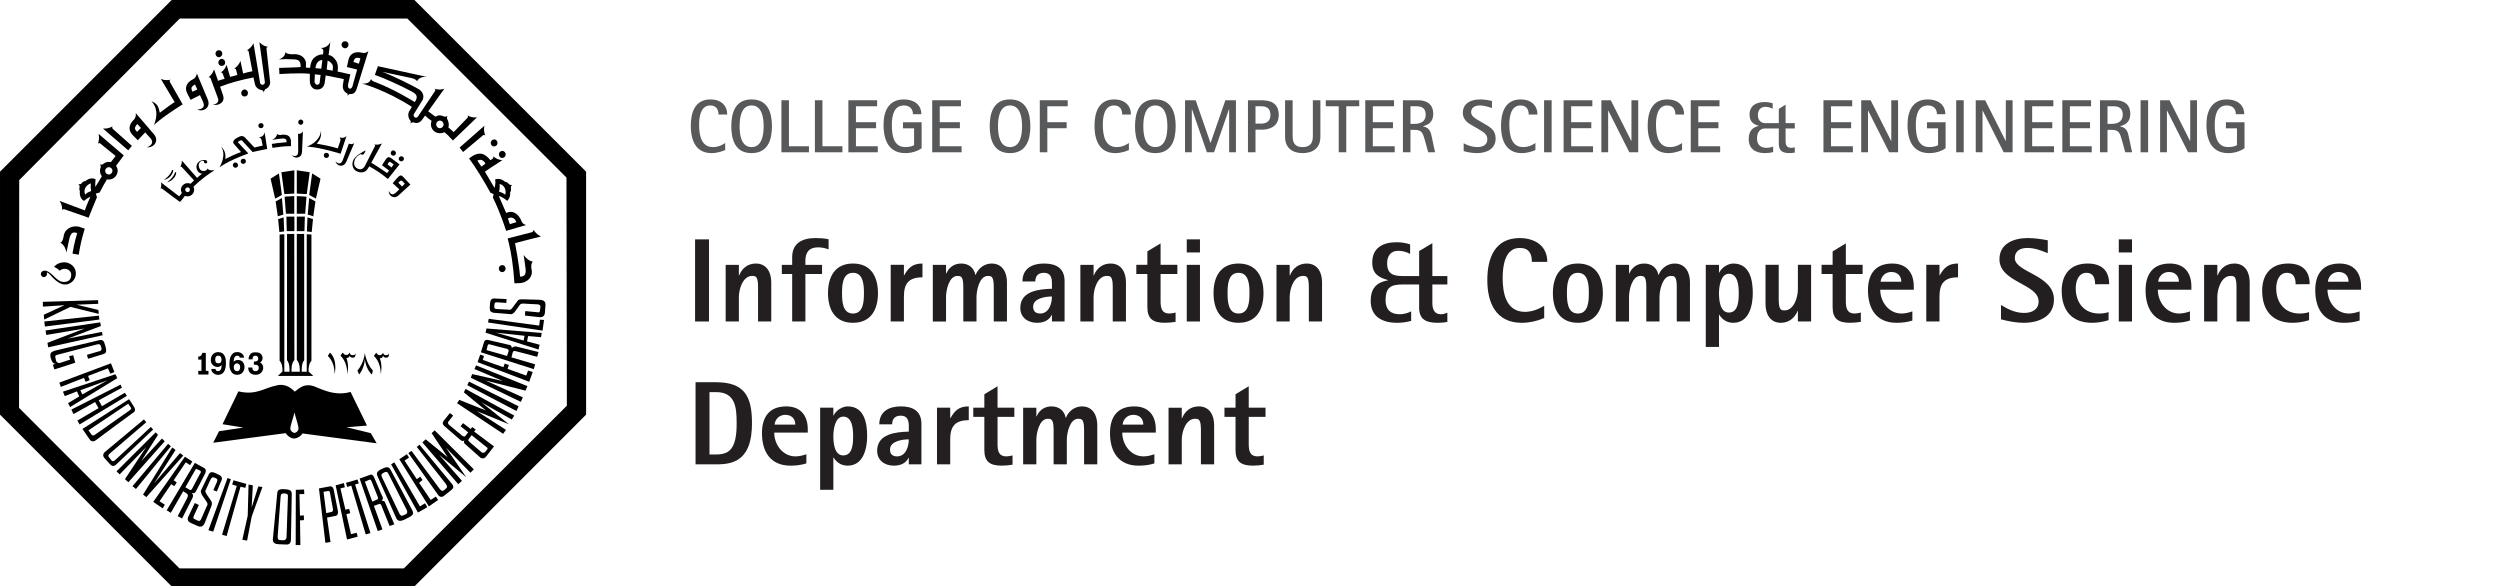 <?xml version="1.0" encoding="utf-8"?>
<!-- Generator: Adobe Illustrator 16.0.0, SVG Export Plug-In . SVG Version: 6.00 Build 0)  -->
<!DOCTYPE svg PUBLIC "-//W3C//DTD SVG 1.0//EN" "http://www.w3.org/TR/2001/REC-SVG-20010904/DTD/svg10.dtd">
<svg version="1.0" id="Layer_1" xmlns="http://www.w3.org/2000/svg" xmlns:xlink="http://www.w3.org/1999/xlink" x="0px" y="0px"
	 width="349.994px" height="82.091px" viewBox="713.108 -2969.848 349.994 82.091"
	 enable-background="new 713.108 -2969.848 349.994 82.091" xml:space="preserve">
<g>
	<g>
		<g>
			<polygon fill="#000000" points="785.709,-2912.968 778.756,-2916.427 778.532,-2915.914 785.416,-2912.303 			"/>
			<path fill="#000000" d="M771.133-2969.844h-33.996l-24.028,24.032v34.01l24.028,24.04h33.996l24.029-24.04v-34.01
				L771.133-2969.844z M792.469-2913.054l-22.817,22.777h-31.423l-22.453-22.464l0.021-31.894l22.479-22.622h31.854l22.283,22.269
				L792.469-2913.054z"/>
			<g>
				<g>
					<g>
						<path fill="#000000" d="M751.252-2949.15c0.924-0.12,1.484-0.237,2.594-0.237v-0.586c-0.01-0.708-0.334-1.062-1.189-1.024
							c0,0-0.576,0.161-0.763-0.119c0,0,0.021,0.198-0.197,0.476c-0.149,0.194-0.479,0.39-0.479,0.39s0.764-0.157,0.955-0.157
							c0.357,0,1.095-0.275,1.067,0.474h-0.013c-0.312,0.042-0.939,0.042-2.071,0.235L751.252-2949.15z"/>
						<g>
							<path fill="#000000" d="M754.991-2951.116c-0.058,0-0.106,0-0.153,0l0.018,2.556h-0.012
								c-0.039,0.863-0.851,0.471-0.893,0.434c0.406,0.549,1.395,0.47,1.441-0.474l0.123-2.867
								C755.517-2951.468,755.345-2951.116,754.991-2951.116z"/>
							<path fill="#000000" d="M755.188-2952.374c0.196,0,0.375-0.151,0.384-0.35c0.021-0.196-0.129-0.355-0.332-0.392
								c-0.197,0-0.374,0.154-0.384,0.352C754.838-2952.568,754.991-2952.411,755.188-2952.374z"/>
						</g>
					</g>
					<g>
						<path fill="#000000" d="M762.094-2949.699c-0.051,0-0.094-0.043-0.144-0.043l-0.891,2.398h-0.013
							c-0.33,0.786-0.959,0.115-0.98,0.081c0.18,0.667,1.12,0.939,1.514,0.077l1.127-2.634
							C762.707-2949.82,762.434-2949.582,762.094-2949.699z"/>
						<path fill="#000000" d="M758.78-2947.735c0.208,0,0.375-0.119,0.384-0.355c0.012-0.197-0.146-0.354-0.34-0.354
							c-0.197-0.04-0.374,0.117-0.386,0.316C758.429-2947.894,758.588-2947.735,758.78-2947.735z"/>
						<path fill="#000000" d="M761.629-2950.837c0,0-0.252,0.43-0.963,0.229c0,0,0.176,0.238,0.09,0.477
							c-0.03,0.078-0.197,0.549-0.365,1.058c-0.831-0.274-2.236-0.549-2.95-0.669c0,0,0.303-0.312,0.448-0.628
							c0.267-0.548,0.148-1.175,0.148-1.175c-0.021,0.313-0.132,1.453-1.964,2.24c0,0,1.177-0.083,4.72,0.979L761.629-2950.837z"/>
					</g>
					<g>
						<path fill="#000000" d="M770.562-2944.01l-1.072-1.135c-0.314-0.274-0.449-0.117-0.804,0.235l-0.603,0.708l0.926,0.865
							l-0.53,0.508h-0.021c-0.599,0.549-0.91-0.274-0.91-0.316c-0.102,0.63,0.637,1.258,1.326,0.673L770.562-2944.01z
							 M768.861-2944.278l0.186-0.158c0.144-0.159,0.254-0.159,0.406-0.042l0.327,0.353l-0.383,0.393L768.861-2944.278z"/>
						<path fill="#000000" d="M768.177-2948.051c0.193,0,0.361-0.158,0.361-0.353c0.012-0.198-0.16-0.355-0.354-0.394
							c-0.206,0-0.364,0.158-0.376,0.394C767.81-2948.208,767.98-2948.051,768.177-2948.051z"/>
						<path fill="#000000" d="M769.285-2947.261c0.205,0,0.372-0.163,0.372-0.354c0-0.199-0.159-0.357-0.362-0.357
							c-0.197,0-0.365,0.158-0.365,0.357C768.929-2947.425,769.088-2947.261,769.285-2947.261z"/>
						<path fill="#000000" d="M767.888-2947.698c-0.352-0.235-0.536-0.196-0.822,0.234l-0.482,0.748l0.994,0.743l-0.273,0.358
							c-0.393-0.277-1.611-1.101-2.221-1.453l1.5-2.711c0,0-0.447,0.276-1.09,0.156c0,0,0.198,0.081,0.084,0.275
							c-0.031,0.042-1.385,2.71-1.398,2.752c-0.334,0.584-0.801,0.467-1.031,0.352c-0.457-0.237-0.512-0.67-0.45-0.942
							c0.06-0.278,0.169-0.747,0.933-1.102c0,0,0.115,0.197,0.354,0.041c0.222-0.158,0.295-0.552,0.295-0.552
							c-0.336,0.197-1.491,0.748-1.748,1.454c-0.266,0.708,0.114,1.333,0.558,1.495c0.261,0.115,1.062,0.388,1.541-0.435
							l0.168-0.274c0.779,0.431,1.521,0.862,2.608,1.769l1.634-2.046L767.888-2947.698z M767.362-2946.835l0.136-0.232
							c0.118-0.161,0.178-0.161,0.344-0.04l0.383,0.272l-0.312,0.431L767.362-2946.835z"/>
					</g>
					<g>
						<path fill="#000000" d="M749.674-2951.902c0.195,0,0.344-0.196,0.332-0.39c-0.021-0.196-0.193-0.355-0.391-0.316
							c-0.208,0-0.354,0.197-0.334,0.394C749.289-2952.018,749.467-2951.902,749.674-2951.902z"/>
						<path fill="#000000" d="M746.099-2946.364c0.195,0,0.344-0.194,0.335-0.39c-0.019-0.196-0.198-0.353-0.394-0.353
							c-0.193,0.04-0.356,0.193-0.332,0.391C745.73-2946.481,745.893-2946.364,746.099-2946.364z"/>
						<path fill="#000000" d="M747.201-2946.913c0.193,0,0.342-0.193,0.332-0.388c-0.018-0.201-0.195-0.356-0.392-0.315
							c-0.209,0-0.354,0.192-0.334,0.388C746.818-2947.03,746.996-2946.875,747.201-2946.913z"/>
						<path fill="#000000" d="M749.879-2949.464c-0.578,0.117-1.148,0.272-1.148,0.272l-1.297-1.372c0,0-0.196-0.272-0.559-0.235
							c-0.236,0.038-0.658,0.274-0.855,0.428c-0.213,0.157-0.37,0.437-0.166,0.671l1.001,1.138
							c-0.835,0.274-1.562,0.667-2.218,0.982c0,0,0.07-0.433,0-0.749c-0.118-0.627-0.59-1.021-0.59-1.021
							c0.177,0.237,0.758,1.22-0.222,2.944c0,0,1.03-0.859,4.05-1.961l-1.47-1.569c0.08-0.121,0.325-0.28,0.538-0.28l1.531,1.652
							c0.542-0.117,1.394-0.314,2.042-0.432l-0.364-2.318c0,0-0.087,0.394-0.333,0.551c-0.278,0.079-0.519,0.198-0.519,0.198
							s0.32-0.16,0.44,0.393L749.879-2949.464z"/>
					</g>
					<g>
						<path fill="#000000" d="M743.136-2946.01h-0.471c-0.414,0-0.494-0.274-0.494-0.274c-0.041,0.274-0.381,0.434-0.727,0.355
							c-0.286-0.044-0.501-0.355-0.52-0.749c-0.008-0.468,0.412-0.787,0.738-0.624c-0.041,0.156,0.057,0.311,0.153,0.311
							c0.129,0.041,0.313,0,0.304-0.195c-0.018-0.198-0.195-0.239-0.203-0.239c-0.67-0.154-1.277,0.318-1.308,0.867
							c-0.021,0.511,0.325,1.022,0.796,1.022c-0.257,0.197-0.5,0.392-0.709,0.59l-2.138-2.438c0,0,0.079,0.433-0.226,0.902
							c0,0,0.117-0.113,0.241,0.038c0.101,0.12,1.134,1.218,1.701,1.849c-0.206,0.193-0.362,0.354-0.479,0.469
							c-0.11-0.038-0.227-0.077-0.354-0.077c-0.511-0.039-0.962,0.354-1.001,0.865c-0.018,0.192,0.039,0.352,0.126,0.508
							c-0.116,0.156-0.251,0.357-0.372,0.471l-2.562-1.964c0,0,0.158,0.434-0.051,0.942c0,0,0.09-0.159,0.25-0.039
							c0.166,0.159,2.475,1.848,2.475,1.848l0.117-0.159c0.027,0,0.057-0.042,0.066-0.042c0.069-0.074,0.293-0.391,0.512-0.661
							c0.088,0.036,0.188,0.074,0.293,0.074c0.514,0.042,0.953-0.354,0.994-0.864c0.018-0.158-0.02-0.316-0.096-0.472
							C741.23-2944.75,742.485-2945.615,743.136-2946.01z M739.347-2942.946c-0.188-0.039-0.315-0.198-0.305-0.353
							c0.008-0.196,0.166-0.314,0.354-0.314c0.176,0,0.312,0.158,0.292,0.354C739.682-2943.06,739.521-2942.946,739.347-2942.946z"
							/>
						<g>
							<path fill="#000000" d="M736.068-2944.674c0,0,0.902-0.587,1.13-1.374h0.155c0,0,0.05,0.392-0.372,0.864
								C736.566-2944.712,736.068-2944.674,736.068-2944.674z"/>
							<path fill="#000000" d="M736.487-2944.321c0,0,0.906-0.625,1.134-1.413h0.151c0,0,0.042,0.433-0.369,0.862
								C736.989-2944.4,736.487-2944.321,736.487-2944.321z"/>
						</g>
					</g>
				</g>
				<g>
					<path fill="#000000" d="M750.42-2962.976c-0.039-0.312,0.229-0.312,0.229-0.312c-0.828-0.12-1.229-0.669-1.229-0.669
						l0.767,5.576c0.03,0.197-0.097,0.354-0.276,0.395c-0.197,0.036-0.365-0.081-0.391-0.277l-0.928-5.537
						c0,0-0.231,0.628-0.969,1.021c0,0,0.245-0.115,0.307,0.197c0.017,0.116,0.283,1.491,0.51,2.708
						c-0.441,0.082-0.887,0.196-1.296,0.316l-0.375-1.768c0,0-0.196,0.667-0.903,1.098c0,0,0.235-0.116,0.305,0.201
						c0.03,0.117,0.106,0.432,0.168,0.666c-0.346,0.116-0.709,0.196-1.021,0.275l-0.484-1.688c0,0-0.152,0.625-0.841,1.097
						c0,0,0.226-0.115,0.313,0.201c0.039,0.115,0.248,0.667,0.248,0.667c-0.317,0.074-0.641,0.155-0.918,0.272l-0.561-1.61
						c0,0-0.137,0.63-0.803,1.141c0,0,0.236-0.12,0.332,0.16c0.021,0.075,1.031,2.785,1.031,2.785
						c0.113,0.316-0.016,0.748-0.598,0.826c-0.08,0-0.156-0.04-0.236-0.078c0.156,0.114,0.326,0.157,0.502,0.157
						c0.6,0,1.287-0.47,1.06-1.26l-0.438-1.293c1.393-0.551,3.031-0.986,4.668-1.296c0.103,0.51,0.189,0.859,0.189,0.859
						c0.077,0.477,0.471,0.828,0.93,0.907c0.258,0,0.346,0.355,0.346,0.355c0-0.193,0.109-0.396,0.177-0.473
						c0.451-0.157,0.728-0.591,0.696-1.06l-0.01,0.039C750.92-2958.381,750.447-2962.779,750.42-2962.976z"/>
					<path fill="#000000" d="M761.418-2963.092c0.273,0,0.485-0.236,0.485-0.51c0-0.279-0.212-0.472-0.485-0.472
						c-0.271,0-0.498,0.193-0.498,0.472C760.92-2963.328,761.147-2963.092,761.418-2963.092z"/>
					<path fill="#000000" d="M777.934-2948.562l-0.483-0.63l3.485-3.059c0,0-0.204,0.625,0.121,1.413c0,0-0.128-0.235-0.366-0.04
						C780.467-2950.682,777.934-2948.562,777.934-2948.562z"/>
					<path fill="#000000" d="M731.571-2949.427l-0.512,0.63l-3.542-3.062c0,0,0.654,0.117,1.382-0.316c0,0-0.204,0.157,0.022,0.392
						L731.571-2949.427z"/>
					<path fill="#000000" d="M743.754-2961.837c0.265,0,0.48-0.235,0.48-0.51c0-0.273-0.216-0.472-0.48-0.472
						c-0.266,0-0.479,0.198-0.479,0.472C743.274-2962.072,743.487-2961.837,743.754-2961.837z"/>
					<path fill="#000000" d="M744.154-2960.618c0.268,0,0.482-0.194,0.482-0.473c0-0.273-0.215-0.509-0.482-0.509
						c-0.266,0-0.48,0.235-0.48,0.509C743.674-2960.812,743.888-2960.618,744.154-2960.618z"/>
					<path fill="#000000" d="M747.354-2956.339c0.269,0,0.471-0.196,0.471-0.47c0-0.271-0.204-0.511-0.471-0.511
						c-0.263,0-0.479,0.241-0.479,0.511C746.875-2956.534,747.092-2956.339,747.354-2956.339z"/>
					<path fill="#000000" d="M724.131-2934.19c0.229-1.412,0.365-2.04,0.844-3.648l-0.825-0.275
						c-0.696-0.157-1.845,0.08-2.101,1.175c0,0-0.129,1.023-0.51,1.064c0,0,0.256,0.077,0.553,0.506
						c0.195,0.277,0.32,0.867,0.32,0.867s0.227-1.141,0.293-1.415c0.162-0.508,0.162-1.728,1.211-1.293l0,0
						c-0.119,0.469-0.385,1.175-0.66,2.868L724.131-2934.19z"/>
					<path fill="#000000" d="M740.67-2959.558c0,0-0.068,0.551-0.508,0.786c-1.06,0.511-1.166,1.297-0.875,1.924l0.502,0.982
						l1.312-0.667l0.434,0.944l0.011,0.038c0.451,1.021-0.777,1.059-0.847,1.021c0.824,0.435,1.994-0.233,1.484-1.415
						L740.67-2959.558z M740.063-2957.006c-0.138-0.235-0.188-0.43-0.118-0.627c0.066-0.158,0.459-0.394,0.459-0.394l0.325,0.707
						L740.063-2957.006z"/>
					<path fill="#000000" d="M732.111-2954.018c0,0,0.107,0.544-0.247,0.902c-0.853,0.824-0.714,1.607-0.241,2.118l0.774,0.784
						l1.039-1.098l0.707,0.787h0.01c0.755,0.863-0.401,1.294-0.489,1.294c0.924,0.12,1.822-0.862,0.979-1.842L732.111-2954.018z
						 M732.307-2951.387c-0.206-0.199-0.313-0.354-0.306-0.549c0.012-0.197,0.324-0.552,0.324-0.552l0.522,0.552L732.307-2951.387z"
						/>
					<path fill="#000000" d="M736.912-2958.342c-0.156-0.273,0.086-0.355,0.086-0.355c-0.804,0.199-1.381-0.113-1.381-0.113
						l1.942,3.257c-0.511,0.315-1.298,0.9-2.081,1.493c0,0-0.126-0.706-0.314-0.982c-0.312-0.47-0.854-0.626-0.854-0.626
						c0.315,0.315,1.159,1.334,0.345,3.339c0,0,0.775-0.867,4.023-2.908C738.677-2955.237,737.069-2958.067,736.912-2958.342z"/>
					<path fill="#000000" d="M764.685-2962.702c0,0-0.395,0.396-0.865,0.236c-1.148-0.273-1.736,0.235-1.917,0.941l-0.233,1.061
						l1.439,0.353l-0.568,2.004c0,0-0.098,0.748-0.488,0.671c-0.383-0.12-0.168-0.787-0.168-0.787l0.272-1.215
						c0,0-1.567-0.354-1.794-0.396c0,0,0.236-0.978-0.296-1.648c-0.485-0.667-0.959-0.667-0.959-0.667l0.243-1.808
						c0,0-0.354,0.865-1.354,0.825h-0.01c-0.01,0-0.01,0,0,0c0.146,0.04,0.441,0.114,0.383,0.55l-0.041,0.352
						c0,0-0.619-0.076-1.248,0.475c-0.529,0.506-0.557,1.411-0.557,1.411s-0.452-0.041-0.589-0.041l0.011-0.667
						c-0.05-0.549-0.553-1.18-1.533-1.214c0,0-1.089,0.117-1.353-0.279c0,0,0,0.356-0.235,0.593
						c-0.256,0.273-0.656,0.426-0.656,0.426s1.096-0.075,1.371-0.035c0.922,0.079,1.68-0.196,1.666,1.096
						c0,0.042-3.019,0.121-3.019,0.121l0.044,0.867c0,0,2.799-0.201,4.253-0.042v1.1c0,0,0.038,1.023,0.929,1.099
						c1.035,0.079,1.148-0.902,1.148-0.902l0.148-1.063c0.539,0.12,1.678,0.316,2.535,0.513l-0.121,0.746
						c0,0-0.205,0.904,0.603,1.254c0.086,0.121,0.077,0.278,0.045,0.354c0,0,0.11-0.193,0.276-0.272
						c0.621,0.079,0.869-0.277,1.029-0.826C763.082-2957.516,764.594-2962.426,764.685-2962.702z M757.859-2958.263
						c0,0-0.037,0.277-0.361,0.277c-0.234,0-0.355-0.355-0.355-0.355l0.042-1.095l0.805,0.075L757.859-2958.263z M758.086-2960.228
						l-0.814-0.076c0.045-0.588,0.361-1.139,0.962-1.139L758.086-2960.228z M759.668-2959.951l-0.824-0.16l0.133-1.253
						c0.309,0.115,0.562,0.353,0.68,0.59C759.784-2960.464,759.668-2959.951,759.668-2959.951z M762.588-2961.168
						c0.072-0.275,0.139-0.432,0.316-0.549c0.268-0.119,0.661,0.041,0.661,0.041l-0.214,0.745L762.588-2961.168z"/>
					<path fill="#000000" d="M720.677-2932.497c0.566,0.273,0.783,0.548,0.783,0.548c0.631-0.548,1.6-0.195,1.619,0.552
						c0.018,0.94-0.727,1.021-0.959,1.021c-0.268,0-0.679,0.037-1.582-0.904c-0.992-0.98-1.443-0.667-1.629-0.471c0,0,0,0,0.01,0
						c-0.062,0.082-0.097,0.159-0.097,0.276c0.009,0.237,0.202,0.43,0.45,0.43c0.234-0.04,0.432-0.235,0.423-0.47
						c0-0.078-0.03-0.117-0.062-0.195c0.218,0.039,0.316,0.117,0.728,0.591c0.875,0.938,1.483,1.137,1.927,1.097
						c0.616,0,1.461-0.588,1.441-1.57c-0.032-1.181-1.178-1.57-1.637-1.533C721.147-2933.127,720.677-2932.497,720.677-2932.497z"/>
					<path fill="#000000" d="M778.53-2953.706c0,0,0.218,0.155-0.009,0.394c-0.326,0.314-1.903,1.964-1.903,1.964
						c-0.133-0.12-0.405-0.394-0.745-0.67c0.041-0.115,0.067-0.273,0.067-0.393c0.004-0.275-0.205-0.746-0.205-0.746
						c-0.133-0.195,0.017-0.47,0.017-0.47s-0.205,0.198-0.511,0.076c-0.166-0.076-0.341-0.117-0.541-0.155
						c-0.235,0-0.446,0.08-0.627,0.193c-0.226-0.155-1.022-0.744-1.022-0.744l2.271-3.179c0,0-0.609,0.274-1.395,0
						c0,0,0.236,0.116,0.07,0.356c-0.14,0.193-2.367,3.528-2.367,3.528c-0.1,0.159-0.312,0.239-0.475,0.122
						c-0.15-0.122-0.199-0.319-0.095-0.473l1.146-1.847c0.264-0.354,0.313-1.139-0.479-1.612c-0.644-0.394-3.513-1.845-5.117-2.433
						l4.226,0.902c0.528,0.153,0.629,0.353,0.655,0.434c0,0,0.208-0.708,1.375-0.629l-6.854-1.491l-0.42,1.216
						c1.267,0.43,3.556,1.491,4.92,2.2c0.606,0.353,1.336,0.59,0.666,1.609c0,0-2.729-1.729-5.508-2.79c0,0-0.586-0.156-0.613-0.469
						c0,0-0.133,0.784-1.26,0.663c0,0,3.347,0.907,6.97,3.266l-0.334,0.547c-0.261,0.434-0.206,0.944,0.091,1.336
						c0.172,0.16,0.038,0.473,0.038,0.473c0.114-0.161,0.319-0.199,0.419-0.199c0.443,0.199,0.893,0.078,1.189-0.314l0,0
						l0.451-0.629c0,0,0.178,0.155,0.442,0.393c0.099,0.079,0.265,0.196,0.472,0.354c-0.062,0.156-0.1,0.313-0.1,0.473
						c0,0.706,0.562,1.254,1.246,1.254c0.236,0,0.445-0.038,0.63-0.154c0.254,0.231,0.438,0.39,0.452,0.39l0.75,0.787l3.382-3.257
						C779.897-2953.429,779.258-2953.275,778.53-2953.706z M774.683-2951.902c-0.286,0-0.512-0.232-0.512-0.546
						c0-0.277,0.24-0.515,0.521-0.515c0.289,0,0.519,0.238,0.519,0.551C775.203-2952.134,774.981-2951.902,774.683-2951.902z"/>
					<g>
						<path fill="#000000" d="M783.42-2931.753c0.264,0,0.474-0.232,0.474-0.51c0-0.272-0.21-0.471-0.474-0.471
							c-0.265,0-0.478,0.198-0.478,0.471C782.942-2931.985,783.155-2931.753,783.42-2931.753z"/>
						<path fill="#000000" d="M787.022-2933.52c-0.276-0.197-0.616-0.626-0.616-0.626s0.186,1.062,0.206,1.332
							c0.038,0.591,0.431,1.694-0.696,1.694v-0.042c-0.17-2.003-0.705-4.635-0.705-4.635c-0.017-0.038,3.638-0.943,3.638-0.943
							s-0.628-0.236-1.05-0.941c0,0,0.023,0.271-0.262,0.353l-3.357,0.861c0.06,0.239,0.125,0.476,0.195,0.79l0,0
							c0.276,1.177,0.58,2.903,0.754,5.496l0.862-0.039c0.72-0.078,1.693-0.627,1.565-1.764c0,0-0.244-0.79,0.142-1.26
							C787.696-2933.245,787.442-2933.205,787.022-2933.52z"/>
						<path fill="#000000" d="M782.273-2949.347c0.261,0,0.482-0.194,0.488-0.472c0.009-0.272-0.193-0.511-0.461-0.511
							c-0.26,0-0.479,0.199-0.491,0.471C781.804-2949.582,782.006-2949.347,782.273-2949.347z"/>
						<path fill="#000000" d="M783.414-2947.735c0.262,0,0.479-0.198,0.487-0.474c0.009-0.275-0.194-0.509-0.459-0.509
							c-0.269,0-0.491,0.197-0.491,0.471C782.942-2947.973,783.144-2947.735,783.414-2947.735z"/>
						<path fill="#000000" d="M786.108-2938.901c-0.28-0.746-1.028-1.647-2.138-1.136c-0.116-0.319-0.873-1.967-1.027-2.357
							c0.458,0.037,1.176,0.666,1.176,0.666s0.51-0.472,0.399-1.177c0,0,0.169-0.239,0.132-0.431
							c-0.092-0.511,0.163-0.631,0.163-0.631s-0.295,0.121-0.62-0.272c-0.115-0.12-0.38-0.16-0.38-0.16
							c-0.729-0.666-1.394-0.312-1.394-0.312c0.135,0.511-0.078,1.175-0.078,1.175c-0.846-1.451-1.354-2.275-1.354-2.275l0.924-0.63
							l1.529-0.982c0,0-0.658,0-1.29-0.549c0,0,0.122,0.239-0.14,0.395c-0.047,0.041-0.135,0.076-0.25,0.154
							c-0.746-0.94-1.598-1.373-2.987-0.233c0.913,1.177,2.231,3.38,2.997,4.793l0.447,0.193l-0.107,0.471
							c1.111,2.241,1.857,4.674,1.857,4.674l2.798-0.822C786.767-2938.347,786.285-2938.427,786.108-2938.901z M783.057-2944.085
							c0,0,0.461,0.041,0.728,0.59c0.223,0.511,0.049,0.901,0.049,0.901s-0.236-0.233-0.867-0.431
							C782.969-2943.024,783.106-2943.378,783.057-2944.085z M779.936-2947.344c0.5-0.314,0.873-0.041,1.136,0.394l-0.564,0.433
							L779.936-2947.344z M784.483-2938.467l-0.269-0.787c0.283-0.158,0.488-0.195,0.776-0.034c0.294,0.151,0.401,0.545,0.401,0.545
							L784.483-2938.467z"/>
					</g>
					<path fill="#000000" d="M730.435-2948.09l-3.535-3.026c0,0,0.214,0.633-0.098,1.417c0,0,0.127-0.235,0.361-0.043l2.131,1.731
						l-0.668,0.865h0.018c-0.098,0-0.193-0.04-0.292-0.04c-0.345,0-0.647,0.155-0.872,0.351c-0.148,0.081-0.387,0-0.387,0
						s0.168,0.198,0.119,0.392c-0.069,0.159-0.109,0.316-0.109,0.514c0,0.273,0.1,0.551,0.268,0.745
						c-0.197,0.353-0.916,1.534-0.925,1.492c-0.028-0.317,0.042-1.058,0.042-1.058c-0.436-0.238-0.994-0.121-1.443,0.274
						c-0.199-0.041-0.402,0.116-0.562,0.353c-0.174,0.115-0.401,0.04-0.401,0.04s0.195,0.199,0.176,0.393
						c-0.064,0.237-0.058,0.433,0.031,0.591c-0.07,0.589,0.125,1.138,0.578,1.374c0,0,0.439-0.393,0.903-0.586
						c0,0-0.541,1.179-0.788,1.92l-3.542-1.334c0,0,0.411,0.51,0.373,1.334c0,0,0.038-0.233,0.325-0.154
						c0.285,0.114,3.375,1.178,3.375,1.178s0.857-2.162,1.168-2.87l-0.157-0.508l0.541-0.157c0.342-0.667,0.667-1.257,0.95-1.73
						l0.051-0.115c0.088,0.038,0.178,0.038,0.268,0.038c0.674,0,1.236-0.549,1.248-1.217c0-0.274-0.088-0.514-0.229-0.708
						L730.435-2948.09z M725.486-2942.946c-0.275,0.118-0.449,0.353-0.449,0.353c-0.17-0.391-0.103-0.743,0.026-0.979
						c0.125-0.236,0.461-0.552,0.767-0.59c0,0-0.041,0.315-0.021,0.59c0.021,0.194,0.057,0.47,0.057,0.47
						S725.645-2943.024,725.486-2942.946z M728.334-2945.419c-0.275,0-0.504-0.237-0.504-0.51c0-0.274,0.236-0.514,0.516-0.514
						c0.281,0,0.509,0.24,0.509,0.514C728.842-2945.656,728.616-2945.419,728.334-2945.419z"/>
				</g>
			</g>
			<g>
				<path fill="#000000" d="M782.267-2907.352l-2.785-2.081l0.229-0.276l-0.488-0.352l-0.207,0.273l-1.08-0.82l-0.352,0.428
					l1.067,0.863l-0.399,0.514c-0.158,0.195-0.475-0.079-0.475-0.079l-1.75-1.452c-0.281-0.198-0.182-0.434-0.182-0.434l0.703-0.902
					l-0.461-0.354c0,0-0.813,1.02-0.84,1.058c-0.385,0.434,0.096,0.787,0.096,0.787l2.177,1.885
					c0.317,0.274,0.476,0.196,0.622,0.082c-0.245,0.354,0.146,0.587,0.146,0.587l2.082,1.848c0,0,0.434,0.311,0.793-0.157
					L782.267-2907.352z M781.328-2906.958c-0.019,0.04-0.271,0.354-0.271,0.354c-0.273,0.276-0.52,0.081-0.52,0.081l-1.603-1.377
					c-0.274-0.234-0.313-0.312-0.236-0.432l0.435-0.593l1.961,1.573C781.231-2907.233,781.47-2907.155,781.328-2906.958z"/>
				<path fill="#000000" d="M784.027-2927.98l-1.76-0.081c-0.319,0-0.566,0.156-0.577,0.982c-0.084,0.823,0.127,0.939,0.528,1.02
					l2.416,0.197c0,0,0.246,0.077,0.65-0.472l0.615-0.86c0.184-0.201,0.404-0.163,0.979-0.122l1.517,0.076
					c0.175,0.045,0.381,0.079,0.373,0.313l-0.066,0.554c-0.012,0.231-0.149,0.312-0.423,0.231l-1.641-0.152l-0.038,0.628l2.127,0.23
					c0.493,0,0.659-0.354,0.67-0.668l0.077-1.06c0.018-0.472-0.264-0.67-0.747-0.711l-2.374-0.07c-0.389,0-0.657,0-0.764,0.195
					l-0.709,0.944c-0.334,0.47-0.519,0.312-0.519,0.312l-1.608-0.081c-0.383,0-0.494-0.115-0.443-0.508
					c0.04-0.396,0.072-0.473,0.521-0.434l1.157,0.078L784.027-2927.98z"/>
				<polygon fill="#000000" points="787.689,-2917.774 787.031,-2917.968 786.785,-2917.265 784.166,-2918.208 784.347,-2918.754 
					783.766,-2918.948 783.578,-2918.44 780.691,-2919.46 780.867,-2920.007 780.336,-2920.203 779.963,-2919.149 
					787.199,-2916.399 				"/>
				<polygon fill="#000000" points="789.272,-2925.053 788.694,-2925.097 788.594,-2924.267 781.525,-2925.215 781.435,-2924.701 
					789.065,-2923.562 				"/>
				<polygon fill="#000000" points="785.1,-2911.667 778.289,-2915.399 778.041,-2914.927 781.143,-2912.376 777.408,-2913.867 
					777.094,-2913.401 783.543,-2909.117 783.941,-2909.664 779.858,-2912.296 784.366,-2910.449 780.51,-2913.514 
					784.758,-2911.117 				"/>
				<path fill="#000000" d="M785.336-2920.679l2.972,0.781l0.188-0.666l-3.181-0.787c0,0-0.431,0-0.537,0.234
					c-0.03-0.154-0.073-0.467-0.474-0.467l-2.693-0.629c0,0-0.623-0.237-0.744,0.271l-0.431,1.414l7.399,2.356l0.197-0.669
					l-3.328-0.977l0.188-0.71C784.963-2920.76,785.138-2920.721,785.336-2920.679z M784.092-2920.014l-2.869-0.822l0.146-0.591
					c0,0,0-0.314,0.34-0.198c0.355,0.118,2.291,0.588,2.291,0.588s0.389,0.084,0.316,0.358L784.092-2920.014z"/>
				<polygon fill="#000000" points="779.013,-2916.968 786.024,-2913.589 786.306,-2914.217 781.084,-2916.576 786.67,-2915.16 
					786.944,-2915.787 779.758,-2918.698 779.529,-2918.183 783.525,-2916.498 779.217,-2917.478 				"/>
				<path fill="#000000" d="M788.847-2922.644l0.101-0.592l-7.733-0.625l-0.129,0.591l7.412,2.354l0.154-0.667l-1.762-0.471
					l0.156-0.747L788.847-2922.644z M786.412-2922.176l-3.873-1.094l4.002,0.427L786.412-2922.176z"/>
				<g>
					<polygon fill="#000000" points="726.959,-2925.664 727.013,-2925.111 719.392,-2924.13 719.314,-2924.838 					"/>
					<polygon fill="#000000" points="727.143,-2924.722 719.488,-2923.583 719.586,-2922.953 724.955,-2923.858 719.754,-2921.856 
						719.852,-2921.226 727.481,-2922.916 727.379,-2923.387 722.59,-2922.443 727.232,-2924.208 					"/>
					<polygon fill="#000000" points="719.293,-2925.111 722.957,-2926.884 726.938,-2925.901 726.879,-2926.451 723.817,-2927.195 
						726.86,-2927.312 726.84,-2927.825 719.104,-2927.592 719.117,-2926.918 722.129,-2927.119 719.233,-2925.782 					"/>
					<path fill="#000000" d="M723.648-2919.067l-0.301-1.057l-0.562,0.151l0.137,0.471l-1.433,0.472
						c-0.215,0.042-0.468-0.077-0.53-0.312l-0.105-0.474c-0.079-0.273,0.176-0.354,0.4-0.393l5.41-1.414
						c0.37-0.076,0.5-0.076,0.627,0.428c0.108,0.396-0.117,0.514-0.412,0.554l-1.602,0.471l0.158,0.552l2.045-0.625
						c0.419-0.123,0.637-0.277,0.381-1.146c-0.206-0.821-0.381-0.939-0.904-0.821l-6.162,1.454c-0.498,0.156-0.748,0.35-0.608,0.942
						c0,0,0.176,0.944,0.726,0.902l-0.404,0.121l0.209,0.664L723.648-2919.067z"/>
				</g>
				<path fill="#000000" d="M771.453-2907.282l4.045,5.145c0.219,0.317,0.268,0.469,0.104,0.63l-0.361,0.312
					c-0.247,0.156-0.43,0-0.627-0.271l-3.899-5.26l-0.438,0.309l4.133,5.812c0.223,0.355,0.559,0.397,0.823,0.197l0.992-0.786
					c0.288-0.234,0.499-0.433,0.194-0.863l-4.586-5.534L771.453-2907.282z"/>
				<path fill="#000000" d="M753.953-2900.644c0.01-0.397-0.068-0.67-0.963-0.71c-0.861-0.078-1.049,0.157-1.068,0.587l-0.619,6.444
					c-0.031,0.471,0.363,0.666,0.847,0.666l0.938,0.038c0.48,0.042,0.721-0.152,0.748-0.625L753.953-2900.644z M752.767-2894.207
					l-0.491-0.035c-0.249,0-0.306-0.276-0.296-0.513l0.412-5.538c0.039-0.352,0.09-0.509,0.591-0.474
					c0.399,0.043,0.448,0.159,0.431,0.514l-0.193,5.656C753.207-2894.359,752.998-2894.207,752.767-2894.207z"/>
				<path fill="#000000" d="M767.802-2904.067c-0.207-0.352-0.409-0.547-1.198-0.153c-0.784,0.356-0.82,0.668-0.636,1.06
					l2.632,5.895c0.216,0.426,0.638,0.392,1.069,0.192l0.844-0.43c0.431-0.239,0.52-0.471,0.314-0.902L767.802-2904.067z
					 M769.932-2897.858l-0.451,0.196c-0.218,0.076-0.36-0.08-0.472-0.313l-2.406-5.026c-0.146-0.354-0.166-0.475,0.288-0.708
					c0.36-0.155,0.471-0.079,0.637,0.271l2.524,4.99C770.16-2898.253,770.15-2897.974,769.932-2897.858z"/>
				<polygon fill="#000000" points="755.66,-2897.034 755.643,-2897.698 755.101,-2897.66 755.033,-2900.684 755.707,-2900.684 
					755.679,-2901.315 754.521,-2901.274 754.504,-2893.537 755.16,-2893.537 755.11,-2896.994 				"/>
				<path fill="#000000" d="M760.402-2898.367l-0.581-2.944c0,0-0.087-0.549-0.598-0.434l-1.462,0.277l0.902,7.617l0.715-0.121
					l-0.485-3.412l1.146-0.236C760.039-2897.621,760.551-2897.621,760.402-2898.367z M759.5-2898.169l-0.72,0.156l-0.38-2.985
					l0.473-0.08c0.235-0.081,0.399,0,0.42,0.158l0.432,2.355C759.724-2898.565,759.774-2898.213,759.5-2898.169z"/>
				<polygon fill="#000000" points="763.177,-2894.716 763.043,-2895.265 762.246,-2895.071 761.6,-2897.858 762.141,-2898.013 
					761.99,-2898.604 761.463,-2898.487 760.767,-2901.469 761.383,-2901.629 761.248,-2902.218 760.097,-2901.903 
					761.691,-2894.323 				"/>
				<polygon fill="#000000" points="774.444,-2899.859 774.125,-2900.33 773.399,-2899.859 771.78,-2902.257 772.26,-2902.649 
					771.947,-2903.119 771.453,-2902.767 769.744,-2905.361 770.373,-2905.791 770.066,-2906.265 769.01,-2905.556 
					773.147,-2898.955 				"/>
				<polygon fill="#000000" points="772.927,-2898.84 772.61,-2899.391 771.897,-2898.955 768.312,-2905.123 767.861,-2904.85 
					771.619,-2898.094 				"/>
				<polygon fill="#000000" points="764.969,-2895.225 762.817,-2902.017 763.33,-2902.179 763.158,-2902.724 761.549,-2902.257 
					761.719,-2901.669 762.283,-2901.864 764.309,-2895.029 				"/>
				<polygon fill="#000000" points="779.445,-2904.139 773.957,-2909.604 773.537,-2909.209 775.784,-2905.832 772.7,-2908.344 
					772.241,-2907.909 777.263,-2902.06 777.777,-2902.534 774.586,-2906.182 778.377,-2903.041 775.549,-2907.168 
					778.965,-2903.669 				"/>
				<path fill="#000000" d="M766.516-2899.034l1.139,2.826l0.657-0.237l-1.344-3.178c0,0-0.198-0.159-0.444-0.119
					c0.106-0.116,0.329-0.314,0.079-0.667l-1.078-2.513c0,0-0.188-0.67-0.668-0.434l-1.402,0.51l2.541,7.345l0.654-0.234
					l-1.197-3.299l0.674-0.234C766.357-2899.391,766.438-2899.233,766.516-2899.034z M765.232-2899.623l-1.038-2.789l0.537-0.237
					c0,0,0.258-0.195,0.38,0.155c0.127,0.315,0.879,2.201,0.879,2.201s0.146,0.313-0.121,0.394L765.232-2899.623z"/>
				<path fill="#000000" d="M743.465-2901.041l0.672-1.607c0.109-0.315,0.059-0.586-0.736-0.901
					c-0.716-0.353-0.915-0.194-1.107,0.196l-1.043,2.156c0,0-0.139,0.235,0.227,0.789l0.591,0.865
					c0.187,0.312,0.049,0.431-0.062,0.668l-0.756,1.726c-0.067,0.157-0.215,0.312-0.44,0.195l-0.484-0.234
					c-0.214-0.075-0.174-0.233-0.055-0.508l0.676-1.455l-0.569-0.274l-0.933,1.964c-0.178,0.434,0.099,0.707,0.382,0.828l0.963,0.43
					c0.441,0.196,0.777,0.037,0.959-0.393l0.905-2.276c0.14-0.354,0.198-0.588-0.028-0.905l-0.56-0.825
					c-0.345-0.512-0.16-0.627-0.16-0.627l0.659-1.455c0.164-0.352,0.322-0.392,0.626-0.276c0.353,0.161,0.427,0.243,0.249,0.671
					l-0.471,1.059L743.465-2901.041z"/>
				<path fill="#000000" d="M734.222-2910.073l-4.909,4.558c-0.245,0.238-0.401,0.313-0.567,0.156l-0.373-0.474
					c-0.166-0.155-0.127-0.309,0.127-0.545l5.086-4.358l-0.326-0.397l-5.467,4.559c-0.295,0.274-0.295,0.586-0.082,0.825
					l0.701,0.784c0.332,0.391,0.596,0.47,0.959,0.151l5.174-4.903L734.222-2910.073z"/>
				<polygon fill="#000000" points="735.888,-2898.681 736.185,-2899.195 735.44,-2899.668 737.069,-2902.06 737.51,-2901.784 
					737.854,-2902.295 737.42,-2902.609 739.111,-2905.123 739.719,-2904.731 740.033,-2905.241 738.996,-2905.907 
					734.557,-2899.585 				"/>
				<polygon fill="#000000" points="744.832,-2894.798 746.778,-2901.705 747.457,-2901.551 747.594,-2902.102 745.799,-2902.609 
					745.61,-2902.017 746.258,-2901.823 744.195,-2894.991 				"/>
				<path fill="#000000" d="M739.295-2900.094l-1.312,2.509l0.62,0.317l1.43-2.827c0.236-0.479,0-0.63-0.096-0.708
					c0.145,0,0.422,0.078,0.588-0.24c0.352-0.627,1.293-2.51,1.293-2.51s0.312-0.55-0.146-0.785l-1.287-0.707l-3.943,6.638
					l0.58,0.351l1.734-3.021l0.424,0.275C739.551-2900.573,739.396-2900.293,739.295-2900.094z M739.059-2901.629l1.483-2.591
					l0.541,0.235c0.284,0.157,0.078,0.393-0.021,0.547l-1.06,2.006c0,0-0.098,0.273-0.344,0.158L739.059-2901.629z"/>
				<polygon fill="#000000" points="744.961,-2902.922 745.424,-2902.767 742.957,-2895.419 742.282,-2895.617 				"/>
				<polygon fill="#000000" points="736.645,-2907.718 737.028,-2907.364 732.141,-2901.39 731.658,-2901.784 				"/>
				<polygon fill="#000000" points="734.907,-2909.325 729.422,-2903.864 729.864,-2903.438 733.565,-2907.244 730.601,-2902.767 
					731.078,-2902.334 736.166,-2908.067 735.783,-2908.46 732.879,-2905.279 735.225,-2908.972 				"/>
				<polygon fill="#000000" points="749.849,-2901.669 749.27,-2901.746 748.338,-2898.803 748.504,-2901.903 747.905,-2902.017 
					747.789,-2897.66 747.032,-2894.284 747.7,-2894.164 748.348,-2897.543 				"/>
				<polygon fill="#000000" points="737.226,-2907.205 733.135,-2900.608 733.592,-2900.253 738.767,-2906.067 738.307,-2906.42 
					734.683,-2902.179 737.686,-2906.852 				"/>
				<g>
					<path fill="#000000" d="M722.638-2913.41l0.283,0.549l6.608-4.048l-0.265-0.546l-7.344,2.438l0.258,0.625l1.707-0.666
						l0.314,0.706L722.638-2913.41z M724.359-2915.219l3.775-1.375l-3.504,1.965L724.359-2915.219z"/>
					<polygon fill="#000000" points="723.944,-2910.976 724.248,-2910.426 730.875,-2914.431 730.582,-2914.866 727.379,-2912.978 
						726.929,-2913.806 730.179,-2915.571 729.983,-2916.002 723.097,-2912.508 723.393,-2911.876 726.418,-2913.569 
						726.9,-2912.705 					"/>
					<path fill="#000000" d="M731.691-2912.037c0,0,0.596-0.233,0.172-0.865c-0.408-0.666-0.688-1.056-0.688-1.056l-6.524,4.161
						l1,1.455c0,0,0.343,0.551,0.886,0.117C727.076-2908.659,731.691-2912.037,731.691-2912.037z M725.799-2909.169l-0.305-0.435
						l5.565-3.729c0,0,0.239,0.355,0.374,0.551c0.146,0.235-0.235,0.395-0.305,0.472c-0.069,0.075-4.22,2.944-4.75,3.339
						C726.115-2908.817,726.017-2908.854,725.799-2909.169z"/>
					<polygon fill="#000000" points="724.857,-2916.945 725.104,-2916.394 725.662,-2916.627 725.436,-2917.218 728.215,-2918.282 
						728.559,-2917.535 729.117,-2917.774 728.644,-2918.987 721.414,-2916.277 721.627,-2915.686 					"/>
				</g>
			</g>
			<polygon fill="#000000" points="752.576,-2942.121 751.696,-2941.651 752,-2939.567 752.776,-2939.803 			"/>
			<polygon fill="#000000" points="752.815,-2939.412 752.047,-2939.174 752.219,-2937.366 752.891,-2937.448 			"/>
			<polygon fill="#000000" points="752.914,-2942.671 752.502,-2945.734 754.318,-2946.01 754.304,-2942.748 			"/>
			<polygon fill="#000000" points="750.988,-2944.831 751.627,-2942.04 752.57,-2942.552 752.157,-2945.574 			"/>
			<polygon fill="#000000" points="752.95,-2942.315 753.138,-2939.923 754.304,-2939.923 754.304,-2942.394 			"/>
			<polygon fill="#000000" points="753.2,-2939.526 753.254,-2937.487 754.322,-2937.487 754.322,-2939.526 			"/>
			<polygon fill="#000000" points="756.386,-2942.121 757.271,-2941.651 756.969,-2939.567 756.192,-2939.803 			"/>
			<polygon fill="#000000" points="756.154,-2939.412 756.926,-2939.174 756.748,-2937.366 756.073,-2937.448 			"/>
			<polygon fill="#000000" points="756.051,-2942.671 756.467,-2945.734 754.658,-2946.01 754.658,-2942.748 			"/>
			<polygon fill="#000000" points="757.979,-2944.831 757.338,-2942.04 756.399,-2942.552 756.806,-2945.574 			"/>
			<polygon fill="#000000" points="756.017,-2942.315 755.83,-2939.923 754.658,-2939.923 754.658,-2942.394 			"/>
			<polygon fill="#000000" points="755.787,-2939.526 755.729,-2937.487 754.658,-2937.487 754.658,-2939.526 			"/>
			<path fill="#000000" d="M752.618-2917.81l-0.608,0.593h4.959l-0.625-0.593h-0.035c0-0.117,0-0.117,0-0.156
				c0-0.901,0.255-1.22,0.4-1.373v-17.676l-0.658-0.04v19.244h-0.705c0-0.079,0-0.196,0-0.315c0-0.703,0.171-1.097,0.354-1.293
				l-0.009-17.677h-1.032v17.64c0.208,0.233,0.416,0.588,0.416,1.369c0,0.121,0,0.198,0,0.276h-1.158c0-0.079,0-0.156,0-0.276
				c0-0.781,0.205-1.135,0.407-1.369l-0.019-17.64h-1.012l-0.006,17.677c0.18,0.196,0.352,0.59,0.352,1.293c0,0.119,0,0.236,0,0.315
				h-0.727v-19.244l-0.658,0.04v17.676c0.147,0.153,0.401,0.472,0.401,1.373c0,0.039,0,0.039,0,0.156H752.618L752.618-2917.81z"/>
			<g>
				<path fill="#000000" d="M759.313-2920.481c0,0-0.125,0.117-0.315,0.474c0,0,0.98,0.746,0.951,2.552
					C759.949-2917.455,760.443-2919.379,759.313-2920.481z"/>
				<g>
					<path fill="#000000" d="M762.883-2920.443c0,0.121-0.037,0.32-0.412,0.32c-0.397,0-0.418-0.396-0.418-0.396
						c-0.12,0.276-0.269,0.396-0.504,0.352c-0.239,0.045-0.387-0.275-0.467-0.312l-0.096,0.117
						c-0.039,0.082-0.098,0.102-0.212,0.312c0,0,0.974,0.788,0.956,2.596c0,0,0.301-1.22-0.129-2.277
						c0.473,0,0.451-0.354,0.451-0.354s0.043,0.313,0.461,0.313C762.914-2919.774,762.904-2920.284,762.883-2920.443z"/>
					<path fill="#000000" d="M762.883-2920.518c0,0,0,0.037,0,0.075C762.883-2920.481,762.883-2920.518,762.883-2920.518z"/>
				</g>
				<g>
					<path fill="#000000" d="M767.568-2920.443c0,0.121-0.049,0.32-0.413,0.32c-0.403,0-0.423-0.357-0.423-0.357
						c-0.12,0.275-0.273,0.357-0.498,0.357c-0.244,0-0.393-0.284-0.475-0.357l-0.094,0.169c-0.062,0.073-0.111,0.122-0.213,0.305
						c0,0,0.975,0.746,0.956,2.552c0,0,0.296-1.18-0.129-2.236c0.472,0,0.451-0.395,0.451-0.395s0.039,0.312,0.462,0.312
						C767.588-2919.774,767.588-2920.241,767.568-2920.443z"/>
					<path fill="#000000" d="M767.554-2920.481c0,0,0.014,0,0.014,0.038C767.568-2920.481,767.554-2920.481,767.554-2920.481z"/>
				</g>
				<path fill="#000000" d="M764.174-2920.443c0,0-0.059,1.337-1.024,2.477l0.235,0.552c0,0,0.789-0.943,0.789-2.202
					c0,0,0.136,1.454,0.998,2.202l0.14-0.552C764.385-2918.945,764.174-2920.443,764.174-2920.443z"/>
			</g>
			<g>
				<path fill="#000000" d="M743.342-2919.106c-0.067-0.08-0.106-0.233-0.106-0.395c0-0.232,0.056-0.393,0.166-0.471
					c0.078-0.079,0.167-0.079,0.263-0.079c0.143,0,0.26,0.042,0.338,0.157c0.078,0.079,0.116,0.237,0.116,0.393
					c0,0.197-0.069,0.357-0.194,0.472c-0.082,0.042-0.16,0.042-0.239,0.042C743.528-2918.987,743.418-2919.029,743.342-2919.106z
					 M742.897-2918.75c0.198,0.199,0.414,0.274,0.647,0.274c0.172,0,0.305-0.04,0.424-0.117c0.06-0.042,0.119-0.08,0.168-0.157
					c-0.01,0.234-0.03,0.434-0.082,0.551c-0.075,0.193-0.215,0.312-0.409,0.312c-0.11,0-0.187-0.039-0.255-0.077
					c-0.061-0.04-0.102-0.121-0.109-0.233h-0.598c0.029,0.272,0.126,0.472,0.312,0.588c0.188,0.158,0.393,0.238,0.621,0.238
					c0.479,0,0.803-0.238,0.989-0.713c0.09-0.271,0.137-0.548,0.137-0.941c0-0.391-0.046-0.664-0.146-0.899
					c-0.176-0.434-0.491-0.628-0.952-0.628c-0.306,0-0.55,0.114-0.739,0.317c-0.193,0.189-0.281,0.468-0.281,0.783
					C742.625-2919.142,742.713-2918.909,742.897-2918.75z"/>
				<path fill="#000000" d="M747.849-2918.399h0.588c0,0.117,0.021,0.237,0.056,0.312c0.082,0.121,0.208,0.198,0.406,0.198
					c0.119,0,0.214-0.039,0.301-0.117c0.089-0.081,0.138-0.193,0.138-0.353c0-0.192-0.088-0.314-0.242-0.393
					c-0.102-0.04-0.25-0.04-0.444-0.04v-0.432c0.194,0,0.334-0.039,0.412-0.08c0.129-0.038,0.2-0.155,0.2-0.354
					c0-0.119-0.039-0.197-0.1-0.274c-0.068-0.078-0.168-0.12-0.296-0.12c-0.137,0-0.243,0.042-0.313,0.12
					c-0.061,0.116-0.096,0.236-0.09,0.392h-0.559c0-0.154,0.032-0.313,0.071-0.433c0.047-0.116,0.126-0.233,0.233-0.353
					c0.078-0.084,0.174-0.12,0.283-0.16c0.109-0.035,0.236-0.035,0.393-0.035c0.293,0,0.531,0.035,0.709,0.195
					c0.176,0.155,0.273,0.353,0.273,0.63c0,0.154-0.057,0.312-0.166,0.432c-0.07,0.075-0.14,0.154-0.209,0.154
					c0.049,0,0.127,0.075,0.239,0.16c0.146,0.155,0.226,0.354,0.226,0.588c0,0.232-0.09,0.47-0.27,0.666
					c-0.172,0.195-0.439,0.316-0.791,0.316c-0.436,0-0.738-0.161-0.902-0.436C747.905-2917.966,747.858-2918.162,747.849-2918.399z"
					/>
				<path fill="#000000" d="M746.013-2918.867c0.076-0.078,0.164-0.117,0.262-0.117c0.131,0,0.238,0.076,0.326,0.157
					c0.088,0.078,0.13,0.234,0.13,0.394c0,0.155-0.042,0.311-0.11,0.39c-0.078,0.119-0.187,0.158-0.324,0.158
					c-0.127,0-0.244-0.039-0.332-0.158c-0.09-0.077-0.129-0.232-0.129-0.39C745.836-2918.635,745.893-2918.789,746.013-2918.867z
					 M746.996-2920.323c-0.177-0.158-0.402-0.235-0.679-0.235c-0.196,0-0.376,0.04-0.511,0.115
					c-0.137,0.121-0.258,0.238-0.348,0.394c-0.094,0.157-0.166,0.356-0.201,0.631c-0.021,0.157-0.032,0.354-0.032,0.59
					c0,0.394,0.067,0.703,0.216,0.939c0.176,0.354,0.461,0.514,0.854,0.514c0.354,0,0.621-0.121,0.789-0.353
					c0.172-0.199,0.254-0.471,0.254-0.748c0-0.272-0.088-0.509-0.254-0.708c-0.179-0.194-0.404-0.271-0.668-0.271
					c-0.131,0-0.246,0.037-0.346,0.075c-0.098,0.04-0.177,0.077-0.256,0.194c0.021-0.232,0.05-0.431,0.089-0.548
					c0.088-0.236,0.226-0.315,0.421-0.315c0.131,0,0.227,0.042,0.297,0.121c0.035,0.076,0.059,0.117,0.059,0.154h0.6
					C747.25-2920.007,747.16-2920.203,746.996-2920.323z"/>
				<path fill="#000000" d="M742.293-2917.927h-0.373v-2.516h-0.492c0,0.036-0.01,0.08-0.03,0.121
					c-0.029,0.082-0.069,0.154-0.119,0.234c-0.075,0.079-0.176,0.116-0.292,0.157c-0.027,0-0.077,0-0.129,0v0.43h0.454v1.571h-0.442
					v0.515h1.424V-2917.927L742.293-2917.927z"/>
			</g>
			<path fill="#000000" d="M765.02-2909.209l-3.392-0.827l2.855-0.232l-2.295-4.712c-2.543,0.747-4.688-0.785-5.51-0.9
				c-0.98-0.159-1.549,0.236-2.303,0.863c-0.691-0.748-1.621-1.142-2.584-0.863c-1.748,0.351-2.808,1.411-5.307,0.822l-2.223,4.596
				l2.925,0.471l-3.414,0.513l-0.817,1.611l10.141-1.34c0.238,0.355,0.748,0.789,1.279,0.749c0.428-0.079,0.844-0.313,1.078-0.709
				l10.387,1.376L765.02-2909.209z M754.334-2909.246c-0.398-0.042-0.586-0.473-0.578-0.512c-0.047-0.432,0.461-1.729,0.578-2.358
				c0.116,0.629,0.639,1.967,0.551,2.358C754.893-2909.719,754.738-2909.287,754.334-2909.246z"/>
		</g>
	</g>
	<g>
		<g>
			<path fill="#58595B" d="M814.632-2948.845c-0.307,0.137-1.056,0.433-1.911,0.433c-1.605,0-2.904-0.993-2.904-3.844
				c0-1.932,0.634-3.674,2.756-3.674c1.489,0,2.345,0.866,2.345,2.112h-1.225c0-0.443-0.127-1.267-1.151-1.267
				c-1.373,0-1.562,1.668-1.562,2.661c0,1.827,0.443,3.168,1.953,3.168c0.897,0,1.51-0.454,1.7-0.57V-2948.845z"/>
			<path fill="#58595B" d="M815.488-2952.171c0-1.975,0.603-3.759,2.841-3.759s2.851,1.784,2.851,3.759
				c0,1.964-0.612,3.759-2.851,3.759S815.488-2950.207,815.488-2952.171z M818.329-2949.257c1.457,0,1.689-1.721,1.689-2.915
				c0-1.193-0.232-2.914-1.689-2.914s-1.679,1.721-1.679,2.914C816.65-2950.978,816.872-2949.257,818.329-2949.257z"/>
			<path fill="#58595B" d="M822.502-2955.814h1.056v6.441h2.799v0.845h-3.854V-2955.814z"/>
			<path fill="#58595B" d="M827.191-2955.814h1.056v6.441h2.799v0.845h-3.854V-2955.814z"/>
			<path fill="#58595B" d="M831.881-2955.814h4.023v0.845h-2.968v2.228h2.819v0.845h-2.819v2.523h3.062v0.845h-4.118V-2955.814z"/>
			<path fill="#58595B" d="M842.135-2949.098c-0.222,0.169-1.057,0.687-2.26,0.687c-1.88,0-3.073-1.162-3.073-3.981
				c0-2.006,0.792-3.537,2.862-3.537c1.319,0,2.428,0.665,2.428,2.069h-1.172c0-0.623-0.349-1.225-1.267-1.225
				c-1.373,0-1.689,1.373-1.689,2.692c0,1.383,0.2,3.136,1.879,3.136c0.645,0,1.162-0.18,1.235-0.285v-2.344h-1.552v-0.845h2.608
				V-2949.098z"/>
			<path fill="#58595B" d="M843.616-2955.814h4.023v0.845h-2.968v2.228h2.819v0.845h-2.819v2.523h3.062v0.845h-4.118V-2955.814z"/>
			<path fill="#58595B" d="M851.664-2952.171c0-1.975,0.603-3.759,2.841-3.759s2.851,1.784,2.851,3.759
				c0,1.964-0.612,3.759-2.851,3.759S851.664-2950.207,851.664-2952.171z M854.505-2949.257c1.457,0,1.689-1.721,1.689-2.915
				c0-1.193-0.232-2.914-1.689-2.914s-1.679,1.721-1.679,2.914C852.826-2950.978,853.048-2949.257,854.505-2949.257z"/>
			<path fill="#58595B" d="M858.677-2955.814h3.907v0.845h-2.852v2.228h2.703v0.845h-2.703v3.368h-1.056V-2955.814z"/>
			<path fill="#58595B" d="M871.151-2948.845c-0.307,0.137-1.056,0.433-1.911,0.433c-1.605,0-2.904-0.993-2.904-3.844
				c0-1.932,0.634-3.674,2.756-3.674c1.489,0,2.345,0.866,2.345,2.112h-1.225c0-0.443-0.127-1.267-1.151-1.267
				c-1.373,0-1.562,1.668-1.562,2.661c0,1.827,0.443,3.168,1.953,3.168c0.897,0,1.51-0.454,1.7-0.57V-2948.845z"/>
			<path fill="#58595B" d="M872.008-2952.171c0-1.975,0.603-3.759,2.841-3.759s2.851,1.784,2.851,3.759
				c0,1.964-0.612,3.759-2.851,3.759S872.008-2950.207,872.008-2952.171z M874.848-2949.257c1.457,0,1.689-1.721,1.689-2.915
				c0-1.193-0.232-2.914-1.689-2.914s-1.679,1.721-1.679,2.914C873.17-2950.978,873.391-2949.257,874.848-2949.257z"/>
			<path fill="#58595B" d="M879.01-2955.814h1.489l2.069,5.966h0.021l2.069-5.966h1.479v7.286h-0.951v-6.04h-0.021l-2.091,6.04
				h-1.003l-2.091-6.04h-0.021v6.04h-0.95V-2955.814z"/>
			<path fill="#58595B" d="M887.819-2955.814h1.753c1.077,0,2.555,0.158,2.555,2.069c0,1.785-1.573,2.049-2.312,2.049h-0.94v3.167
				h-1.056V-2955.814z M888.875-2952.54h0.75c0.771,0,1.341-0.317,1.341-1.204c0-1.151-0.792-1.225-1.341-1.225h-0.75V-2952.54z"/>
			<path fill="#58595B" d="M897.958-2950.682c0,1.562-1.056,2.27-2.481,2.27c-1.415,0-2.461-0.708-2.461-2.27v-5.132h1.057v4.931
				c0,0.539,0,1.626,1.394,1.626c1.437,0,1.437-1.087,1.437-1.626v-4.931h1.056V-2950.682z"/>
			<path fill="#58595B" d="M900.526-2954.969h-1.816v-0.845h4.688v0.845h-1.816v6.441h-1.056V-2954.969z"/>
			<path fill="#58595B" d="M904.244-2955.814h4.023v0.845H905.3v2.228h2.819v0.845H905.3v2.523h3.062v0.845h-4.118V-2955.814z"/>
			<path fill="#58595B" d="M909.514-2955.814h2.112c1.14,0,2.133,0.485,2.133,1.911c0,1.14-0.697,1.542-1.437,1.721v0.021
				c0.993,0.211,1.099,0.845,1.257,1.605l0.433,2.027h-0.961l-0.443-1.616c-0.296-1.045-0.422-1.521-1.436-1.521h-0.603v3.136
				h-1.056V-2955.814z M910.57-2952.509h0.613c0.738,0,1.521-0.295,1.521-1.267c0-0.887-0.497-1.193-1.278-1.193h-0.855V-2952.509z"
				/>
			<path fill="#58595B" d="M920.964-2952.488c0.708,0.401,1.531,0.855,1.531,2.006c0,1.404-1.13,2.07-2.629,2.07
				c-0.866,0-1.626-0.211-1.849-0.285v-1.098c0.423,0.243,1.12,0.539,1.933,0.539c0.687,0,1.384-0.285,1.384-1.077
				c0-0.76-0.613-1.066-1.183-1.404l-0.666-0.391c-0.676-0.391-1.583-0.803-1.583-1.922c0-1.299,1.056-1.879,2.418-1.879
				c0.696,0,1.414,0.148,1.657,0.211v0.993c-0.137-0.042-0.972-0.359-1.71-0.359c-0.719,0-1.204,0.338-1.204,0.95
				c0,0.57,0.644,0.919,1.183,1.225L920.964-2952.488z"/>
			<path fill="#58595B" d="M928.061-2948.845c-0.307,0.137-1.056,0.433-1.911,0.433c-1.605,0-2.904-0.993-2.904-3.844
				c0-1.932,0.634-3.674,2.756-3.674c1.489,0,2.345,0.866,2.345,2.112h-1.225c0-0.443-0.127-1.267-1.151-1.267
				c-1.373,0-1.562,1.668-1.562,2.661c0,1.827,0.443,3.168,1.953,3.168c0.897,0,1.51-0.454,1.7-0.57V-2948.845z"/>
			<path fill="#58595B" d="M929.277-2955.814h1.056v7.286h-1.056V-2955.814z"/>
			<path fill="#58595B" d="M932.012-2955.814h4.023v0.845h-2.968v2.228h2.819v0.845h-2.819v2.523h3.062v0.845h-4.118V-2955.814z"/>
			<path fill="#58595B" d="M937.294-2955.814h1.32l2.872,5.702h0.021v-5.702h0.95v7.286h-1.246l-2.945-5.839h-0.021v5.839h-0.95
				V-2955.814z"/>
			<path fill="#58595B" d="M948.594-2948.845c-0.307,0.137-1.056,0.433-1.911,0.433c-1.605,0-2.904-0.993-2.904-3.844
				c0-1.932,0.634-3.674,2.756-3.674c1.489,0,2.345,0.866,2.345,2.112h-1.225c0-0.443-0.127-1.267-1.151-1.267
				c-1.373,0-1.562,1.668-1.562,2.661c0,1.827,0.443,3.168,1.953,3.168c0.897,0,1.51-0.454,1.7-0.57V-2948.845z"/>
			<path fill="#58595B" d="M949.81-2955.814h4.023v0.845h-2.968v2.228h2.819v0.845h-2.819v2.523h3.062v0.845h-4.118V-2955.814z"/>
			<path fill="#58595B" d="M961.344-2948.56c-0.328,0.095-0.75,0.148-1.12,0.148c-1.33,0-2.302-0.57-2.302-1.975
				c0-1.362,0.803-1.689,1.395-1.827v-0.021c-0.454-0.148-1.278-0.38-1.278-1.552c0-1.362,1.066-1.774,2.112-1.774
				c0.38,0,0.792,0.063,1.13,0.179v0.75c-0.212-0.095-0.57-0.264-1.024-0.264c-0.718,0-1.056,0.539-1.056,1.172
				c0,0.96,0.76,1.119,0.992,1.119h1.942v-1.996l0.951-0.602v2.598h1.288v0.739h-1.288v1.763c0,0.38,0.053,0.95,0.771,0.95
				c0.169,0,0.327-0.021,0.518-0.074v0.739c-0.274,0.053-0.497,0.074-0.75,0.074c-1.014,0-1.489-0.349-1.489-1.288v-2.165h-1.942
				c-0.211,0-1.108,0.063-1.108,1.425c0,0.887,0.549,1.288,1.288,1.288c0.443,0,0.739-0.084,0.972-0.169V-2948.56z"/>
			<path fill="#58595B" d="M968.389-2955.814h4.023v0.845h-2.968v2.228h2.819v0.845h-2.819v2.523h3.062v0.845h-4.118V-2955.814z"/>
			<path fill="#58595B" d="M973.671-2955.814h1.32l2.872,5.702h0.021v-5.702h0.95v7.286h-1.246l-2.945-5.839h-0.021v5.839h-0.95
				V-2955.814z"/>
			<path fill="#58595B" d="M985.489-2949.098c-0.222,0.169-1.057,0.687-2.26,0.687c-1.88,0-3.073-1.162-3.073-3.981
				c0-2.006,0.792-3.537,2.862-3.537c1.319,0,2.428,0.665,2.428,2.069h-1.172c0-0.623-0.349-1.225-1.267-1.225
				c-1.373,0-1.689,1.373-1.689,2.692c0,1.383,0.2,3.136,1.879,3.136c0.645,0,1.162-0.18,1.235-0.285v-2.344h-1.552v-0.845h2.608
				V-2949.098z"/>
			<path fill="#58595B" d="M986.969-2955.814h1.056v7.286h-1.056V-2955.814z"/>
			<path fill="#58595B" d="M989.705-2955.814h1.32l2.872,5.702h0.021v-5.702h0.95v7.286h-1.246l-2.945-5.839h-0.021v5.839h-0.95
				V-2955.814z"/>
			<path fill="#58595B" d="M996.549-2955.814h4.023v0.845h-2.968v2.228h2.819v0.845h-2.819v2.523h3.062v0.845h-4.118V-2955.814z"/>
			<path fill="#58595B" d="M1001.83-2955.814h4.023v0.845h-2.968v2.228h2.819v0.845h-2.819v2.523h3.062v0.845h-4.118V-2955.814z"/>
			<path fill="#58595B" d="M1007.1-2955.814h2.112c1.14,0,2.133,0.485,2.133,1.911c0,1.14-0.697,1.542-1.437,1.721v0.021
				c0.993,0.211,1.099,0.845,1.257,1.605l0.433,2.027h-0.961l-0.443-1.616c-0.296-1.045-0.422-1.521-1.436-1.521h-0.603v3.136
				h-1.056V-2955.814z M1008.156-2952.509h0.613c0.738,0,1.521-0.295,1.521-1.267c0-0.887-0.497-1.193-1.278-1.193h-0.855V-2952.509
				z"/>
			<path fill="#58595B" d="M1012.783-2955.814h1.056v7.286h-1.056V-2955.814z"/>
			<path fill="#58595B" d="M1015.519-2955.814h1.32l2.872,5.702h0.021v-5.702h0.95v7.286h-1.246l-2.945-5.839h-0.021v5.839h-0.95
				V-2955.814z"/>
			<path fill="#58595B" d="M1027.337-2949.098c-0.222,0.169-1.057,0.687-2.26,0.687c-1.88,0-3.073-1.162-3.073-3.981
				c0-2.006,0.792-3.537,2.862-3.537c1.319,0,2.428,0.665,2.428,2.069h-1.172c0-0.623-0.349-1.225-1.267-1.225
				c-1.373,0-1.689,1.373-1.689,2.692c0,1.383,0.2,3.136,1.879,3.136c0.645,0,1.162-0.18,1.235-0.285v-2.344h-1.552v-0.845h2.608
				V-2949.098z"/>
		</g>
		<g>
			<g>
				<path fill="#231F20" d="M810.418-2924.84v-11.497h1.949v11.497H810.418z"/>
				<path fill="#231F20" d="M819.232-2924.84v-4.532c0-0.383,0.033-1.4-0.283-1.7c-0.135-0.133-0.351-0.15-0.533-0.15
					c-1.334,0-1.867,1.883-1.867,2.949v3.433h-1.85v-7.931h1.85v1.483h0.033c0.417-1.017,1.217-1.667,2.35-1.667
					c1.517,0,2.15,1.25,2.15,2.616v5.499H819.232z"/>
				<path fill="#231F20" d="M827.66-2935.221c-1.283,0-1.799,0.683-1.799,1.899v0.55h2.332v1.283h-2.332v6.648h-1.85v-6.648h-1.449
					v-1.283h1.449v-1.083c0-1.983,1.467-2.666,3.249-2.666c0.601,0,1.249,0.034,1.85,0.167v1.416
					C828.66-2935.104,828.144-2935.221,827.66-2935.221z"/>
				<path fill="#231F20" d="M832.524-2924.657c-2.517,0-3.499-1.85-3.499-4.149s0.982-4.149,3.499-4.149s3.499,1.85,3.499,4.149
					S835.041-2924.657,832.524-2924.657z M832.524-2931.655c-1.483,0-1.532,1.766-1.532,2.849s0.049,2.85,1.532,2.85
					s1.533-1.767,1.533-2.85S834.008-2931.655,832.524-2931.655z"/>
				<path fill="#231F20" d="M839.654-2928.323v3.482h-1.85v-7.931h1.85v1.466h0.033c0.616-1.1,1.232-1.649,2.566-1.649v1.933
					C840.353-2931.022,839.654-2930.189,839.654-2928.323z"/>
				<path fill="#231F20" d="M852.232-2924.84v-4.532c0-0.383,0.033-1.4-0.283-1.7c-0.133-0.133-0.35-0.15-0.533-0.15
					c-1.199,0-1.6,2.033-1.6,2.949v3.433h-1.85v-4.532c0-0.383,0.033-1.4-0.283-1.7c-0.133-0.133-0.35-0.15-0.533-0.15
					c-1.199,0-1.6,2.033-1.6,2.949v3.433h-1.85v-7.931h1.85v1.216h0.033c0.384-0.883,1.117-1.4,2.083-1.4
					c1.033,0,1.783,0.566,1.999,1.583h0.034c0.35-0.917,1.233-1.583,2.232-1.583c1.517,0,2.149,1.25,2.149,2.616v5.499H852.232z"/>
				<path fill="#231F20" d="M860.377-2924.84v-0.917h-0.033c-0.399,0.816-1.199,1.1-2.066,1.1c-1.266,0-2.332-0.733-2.332-2.083
					c0-2.383,2.633-2.633,4.432-2.683v-0.783c0-0.783-0.199-1.45-1.115-1.45c-0.801,0-1.217,0.433-1.217,1.216h-1.8
					c0-1.816,1.366-2.516,3.017-2.516c1.682,0,2.882,0.633,2.882,2.466v5.648H860.377z M857.744-2926.906
					c0,0.633,0.367,0.95,0.984,0.95c1.232,0,1.648-1.367,1.648-2.383C859.494-2928.339,857.744-2928.106,857.744-2926.906z"/>
				<path fill="#231F20" d="M868.89-2924.84v-4.532c0-0.383,0.033-1.4-0.283-1.7c-0.135-0.133-0.351-0.15-0.533-0.15
					c-1.334,0-1.867,1.883-1.867,2.949v3.433h-1.85v-7.931h1.85v1.483h0.033c0.417-1.017,1.217-1.667,2.35-1.667
					c1.517,0,2.15,1.25,2.15,2.616v5.499H868.89z"/>
				<path fill="#231F20" d="M875.586-2931.489v3.749c0,0.933,0.1,1.783,1.25,1.783c0.283,0,0.566-0.067,0.85-0.133v1.299
					c-0.5,0.083-1.017,0.133-1.517,0.133c-1.616,0-2.433-0.533-2.433-2.183v-4.649h-1.549v-1.283h1.549v-1.883l1.85-1.116v3h2.35
					v1.283H875.586z"/>
				<path fill="#231F20" d="M879.25-2934.505v-1.833h1.85v1.833H879.25z M879.25-2924.84v-7.931h1.85v7.931H879.25z"/>
				<path fill="#231F20" d="M886.497-2924.657c-2.517,0-3.499-1.85-3.499-4.149s0.982-4.149,3.499-4.149s3.499,1.85,3.499,4.149
					S889.013-2924.657,886.497-2924.657z M886.497-2931.655c-1.483,0-1.532,1.766-1.532,2.849s0.049,2.85,1.532,2.85
					s1.533-1.767,1.533-2.85S887.98-2931.655,886.497-2931.655z"/>
				<path fill="#231F20" d="M896.343-2924.84v-4.532c0-0.383,0.033-1.4-0.284-1.7c-0.133-0.133-0.35-0.15-0.533-0.15
					c-1.332,0-1.865,1.883-1.865,2.949v3.433h-1.85v-7.931h1.85v1.483h0.033c0.416-1.017,1.217-1.667,2.35-1.667
					c1.516,0,2.148,1.25,2.148,2.616v5.499H896.343z"/>
				<path fill="#231F20" d="M914.401-2924.657c-1.532,0-2.616-0.383-2.616-2.116v-3.249h-2.266c-1.684,0-2.434,0.367-2.434,2.233
					c0,1.266,0.701,1.933,1.95,1.933c0.601,0,1.1-0.133,1.633-0.4v1.333c-0.634,0.167-1.282,0.267-1.949,0.267
					c-2.033,0-3.716-0.8-3.716-3.083c0-1.7,0.783-2.583,2.416-2.866v-0.033c-1.35-0.367-2.199-0.917-2.199-2.466
					c0-2.1,1.549-2.833,3.416-2.833c0.633,0,1.283,0.1,1.883,0.3v1.333c-0.5-0.283-1.084-0.433-1.666-0.433
					c-1.066,0-1.551,0.75-1.551,1.75c0,1.5,0.867,1.783,2.184,1.783h2.299v-3.499l1.85-1.1v4.599h2.1v1.183h-2.1v2.6
					c0,0.816,0.25,1.566,1.199,1.566c0.317,0,0.617-0.1,0.9-0.216v1.283C915.301-2924.69,914.851-2924.657,914.401-2924.657z"/>
				<path fill="#231F20" d="M927.56-2933.188c0.018-1.166-0.416-1.949-1.699-1.949c-2.1,0-2.383,2.616-2.383,4.199
					c0,2.133,0.467,4.749,3.133,4.749c0.967,0,1.865-0.367,2.682-0.85v1.716c-0.966,0.417-2.082,0.667-3.132,0.667
					c-3.616,0-4.832-2.766-4.832-5.981c0-3.033,1.017-5.882,4.532-5.882c2.1,0,3.865,1.066,3.865,3.333H927.56z"/>
				<path fill="#231F20" d="M934.007-2924.657c-2.517,0-3.499-1.85-3.499-4.149s0.982-4.149,3.499-4.149s3.499,1.85,3.499,4.149
					S936.523-2924.657,934.007-2924.657z M934.007-2931.655c-1.483,0-1.532,1.766-1.532,2.849s0.049,2.85,1.532,2.85
					s1.533-1.767,1.533-2.85S935.49-2931.655,934.007-2931.655z"/>
				<path fill="#231F20" d="M947.851-2924.84v-4.532c0-0.383,0.033-1.4-0.283-1.7c-0.133-0.133-0.35-0.15-0.533-0.15
					c-1.199,0-1.6,2.033-1.6,2.949v3.433h-1.85v-4.532c0-0.383,0.033-1.4-0.283-1.7c-0.133-0.133-0.35-0.15-0.533-0.15
					c-1.199,0-1.6,2.033-1.6,2.949v3.433h-1.85v-7.931h1.85v1.216h0.033c0.383-0.883,1.116-1.4,2.082-1.4
					c1.033,0,1.783,0.566,2,1.583h0.033c0.35-0.917,1.233-1.583,2.232-1.583c1.518,0,2.15,1.25,2.15,2.616v5.499H947.851z"/>
				<path fill="#231F20" d="M955.762-2924.657c-0.85,0-1.532-0.417-1.966-1.133h-0.033v4.516h-1.85v-11.497h1.85v1.1h0.033
					c0.3-0.7,1.217-1.283,1.966-1.283c2.315,0,2.733,2.299,2.733,4.149C958.496-2927.04,957.963-2924.657,955.762-2924.657z
					 M955.146-2931.522c-1.166,0-1.383,1.866-1.383,2.716c0,0.9,0.116,2.716,1.383,2.716c1.35,0,1.383-1.75,1.383-2.716
					C956.529-2929.739,956.445-2931.522,955.146-2931.522z"/>
				<path fill="#231F20" d="M964.808-2924.84v-1.483h-0.033c-0.417,1-1.233,1.666-2.35,1.666c-1.517,0-2.15-1.25-2.15-2.616v-5.499
					h1.85v4.532c0,0.383-0.033,1.399,0.283,1.699c0.135,0.133,0.351,0.15,0.533,0.15c1.334,0,1.867-1.883,1.867-2.949v-3.432h1.85
					v7.931H964.808z"/>
				<path fill="#231F20" d="M971.521-2931.489v3.749c0,0.933,0.1,1.783,1.25,1.783c0.283,0,0.566-0.067,0.85-0.133v1.299
					c-0.5,0.083-1.017,0.133-1.517,0.133c-1.616,0-2.433-0.533-2.433-2.183v-4.649h-1.549v-1.283h1.549v-1.883l1.85-1.116v3h2.35
					v1.283H971.521z"/>
				<path fill="#231F20" d="M976.336-2929.289c0,1.683,1.183,3.333,2.982,3.333c0.5,0,1.049-0.133,1.516-0.3v1.283
					c-0.717,0.233-1.466,0.316-2.216,0.316c-2.815,0-3.999-1.949-3.999-4.565c0-2.25,1.033-3.732,3.398-3.732
					c2.018,0,3.017,1.283,3.017,3.216v0.45H976.336z M977.885-2931.772c-0.799,0-1.416,0.566-1.5,1.366h2.9
					C979.285-2931.255,978.734-2931.772,977.885-2931.772z"/>
				<path fill="#231F20" d="M984.631-2928.323v3.482h-1.85v-7.931h1.85v1.466h0.033c0.617-1.1,1.234-1.649,2.566-1.649v1.933
					C985.332-2931.022,984.631-2930.189,984.631-2928.323z"/>
				<path fill="#231F20" d="M996.426-2924.657c-1.1,0-2.133-0.216-3.184-0.483v-2.016c1.018,0.633,2.018,1.116,3.25,1.116
					c1.033,0,2.016-0.433,2.016-1.6c0-2.5-5.482-2.649-5.482-5.915c0-2.216,2.051-2.966,3.949-2.966
					c0.951,0,1.883,0.133,2.816,0.317v1.799c-0.967-0.383-1.816-0.733-2.883-0.733c-0.916,0-1.732,0.4-1.732,1.416
					c0,2.033,5.482,2.333,5.482,5.799C1000.658-2925.507,998.525-2924.657,996.426-2924.657z"/>
				<path fill="#231F20" d="M1006.42-2930.055c0-0.816-0.232-1.6-1.199-1.6c-1.166,0-1.516,1.216-1.516,2.166
					c0,2,1.166,3.533,3.266,3.533c0.449,0,0.898-0.05,1.332-0.2v1.133c-0.75,0.233-1.533,0.366-2.316,0.366
					c-2.832,0-4.248-1.733-4.248-4.499c0-2.3,1.25-3.799,3.633-3.799c1.932,0,3.016,0.95,3.016,2.899H1006.42z"/>
				<path fill="#231F20" d="M1009.734-2934.505v-1.833h1.85v1.833H1009.734z M1009.734-2924.84v-7.931h1.85v7.931H1009.734z"/>
				<path fill="#231F20" d="M1015.199-2929.289c0,1.683,1.182,3.333,2.982,3.333c0.5,0,1.049-0.133,1.516-0.3v1.283
					c-0.717,0.233-1.467,0.316-2.215,0.316c-2.816,0-4-1.949-4-4.565c0-2.25,1.033-3.732,3.398-3.732
					c2.018,0,3.018,1.283,3.018,3.216v0.45H1015.199z M1016.748-2931.772c-0.799,0-1.416,0.566-1.5,1.366h2.9
					C1018.148-2931.255,1017.597-2931.772,1016.748-2931.772z"/>
				<path fill="#231F20" d="M1026.211-2924.84v-4.532c0-0.383,0.033-1.4-0.283-1.7c-0.133-0.133-0.35-0.15-0.533-0.15
					c-1.334,0-1.867,1.883-1.867,2.949v3.433h-1.85v-7.931h1.85v1.483h0.033c0.418-1.017,1.217-1.667,2.35-1.667
					c1.518,0,2.15,1.25,2.15,2.616v5.499H1026.211z"/>
				<path fill="#231F20" d="M1034.49-2930.055c0-0.816-0.234-1.6-1.201-1.6c-1.166,0-1.516,1.216-1.516,2.166
					c0,2,1.166,3.533,3.266,3.533c0.451,0,0.9-0.05,1.334-0.2v1.133c-0.75,0.233-1.533,0.366-2.316,0.366
					c-2.832,0-4.25-1.733-4.25-4.499c0-2.3,1.25-3.799,3.633-3.799c1.934,0,3.016,0.95,3.016,2.899H1034.49z"/>
				<path fill="#231F20" d="M1038.953-2929.289c0,1.683,1.184,3.333,2.982,3.333c0.5,0,1.051-0.133,1.518-0.3v1.283
					c-0.717,0.233-1.467,0.316-2.217,0.316c-2.816,0-3.998-1.949-3.998-4.565c0-2.25,1.031-3.732,3.398-3.732
					c2.016,0,3.016,1.283,3.016,3.216v0.45H1038.953z M1040.504-2931.772c-0.801,0-1.418,0.566-1.5,1.366h2.898
					C1041.902-2931.255,1041.353-2931.772,1040.504-2931.772z"/>
				<path fill="#231F20" d="M815.566-2905.107c-0.716,0.233-1.482,0.267-2.232,0.267h-2.85v-11.497h2.85
					c4,0,5.049,1.966,5.049,5.715C818.383-2908.406,817.967-2905.873,815.566-2905.107z M813.334-2914.954h-0.899v8.731h0.899
					c0.551,0,1.15-0.067,1.633-0.35c1.217-0.75,1.268-2.799,1.268-4.049C816.234-2912.822,816.066-2914.954,813.334-2914.954z"/>
				<path fill="#231F20" d="M821.496-2909.289c0,1.683,1.184,3.333,2.982,3.333c0.5,0,1.051-0.133,1.518-0.3v1.283
					c-0.717,0.233-1.467,0.316-2.217,0.316c-2.816,0-3.999-1.949-3.999-4.565c0-2.25,1.033-3.732,3.399-3.732
					c2.016,0,3.016,1.283,3.016,3.216v0.45H821.496z M823.047-2911.772c-0.801,0-1.417,0.566-1.5,1.366h2.898
					C824.445-2911.255,823.896-2911.772,823.047-2911.772z"/>
				<path fill="#231F20" d="M831.775-2904.657c-0.85,0-1.533-0.417-1.967-1.133h-0.033v4.516h-1.85v-11.497h1.85v1.1h0.033
					c0.301-0.7,1.217-1.283,1.967-1.283c2.316,0,2.732,2.299,2.732,4.149C834.508-2907.04,833.974-2904.657,831.775-2904.657z
					 M831.158-2911.522c-1.166,0-1.383,1.866-1.383,2.716c0,0.9,0.117,2.716,1.383,2.716c1.351,0,1.384-1.75,1.384-2.716
					C832.542-2909.739,832.459-2911.522,831.158-2911.522z"/>
				<path fill="#231F20" d="M840.338-2904.84v-0.917h-0.033c-0.4,0.816-1.199,1.1-2.066,1.1c-1.266,0-2.332-0.733-2.332-2.083
					c0-2.383,2.632-2.633,4.432-2.683v-0.783c0-0.783-0.2-1.45-1.117-1.45c-0.799,0-1.216,0.433-1.216,1.216h-1.8
					c0-1.816,1.367-2.516,3.016-2.516c1.684,0,2.883,0.633,2.883,2.466v5.648H840.338z M837.705-2906.906
					c0,0.633,0.367,0.95,0.982,0.95c1.234,0,1.65-1.367,1.65-2.383C839.455-2908.339,837.705-2908.106,837.705-2906.906z"/>
				<path fill="#231F20" d="M846.135-2908.323v3.482h-1.85v-7.931h1.85v1.466h0.033c0.616-1.1,1.232-1.649,2.566-1.649v1.933
					C846.834-2911.022,846.135-2910.189,846.135-2908.323z"/>
				<path fill="#231F20" d="M852.763-2911.489v3.749c0,0.933,0.101,1.783,1.25,1.783c0.283,0,0.566-0.067,0.85-0.133v1.299
					c-0.5,0.083-1.016,0.133-1.516,0.133c-1.617,0-2.434-0.533-2.434-2.183v-4.649h-1.549v-1.283h1.549v-1.883l1.85-1.116v3h2.35
					v1.283H852.763z"/>
				<path fill="#231F20" d="M864.877-2904.84v-4.532c0-0.383,0.033-1.4-0.283-1.7c-0.135-0.133-0.351-0.15-0.533-0.15
					c-1.201,0-1.6,2.033-1.6,2.949v3.433h-1.85v-4.532c0-0.383,0.033-1.4-0.283-1.7c-0.135-0.133-0.351-0.15-0.533-0.15
					c-1.201,0-1.6,2.033-1.6,2.949v3.433h-1.85v-7.931h1.85v1.216h0.033c0.383-0.883,1.115-1.4,2.082-1.4
					c1.033,0,1.783,0.566,2,1.583h0.033c0.35-0.917,1.232-1.583,2.232-1.583c1.517,0,2.15,1.25,2.15,2.616v5.499H864.877z"/>
				<path fill="#231F20" d="M870.221-2909.289c0,1.683,1.183,3.333,2.982,3.333c0.5,0,1.05-0.133,1.517-0.3v1.283
					c-0.717,0.233-1.467,0.316-2.217,0.316c-2.815,0-3.998-1.949-3.998-4.565c0-2.25,1.033-3.732,3.398-3.732
					c2.017,0,3.016,1.283,3.016,3.216v0.45H870.221z M871.771-2911.772c-0.801,0-1.416,0.566-1.5,1.366h2.899
					C873.171-2911.255,872.621-2911.772,871.771-2911.772z"/>
				<path fill="#231F20" d="M881.234-2904.84v-4.532c0-0.383,0.033-1.4-0.283-1.7c-0.135-0.133-0.351-0.15-0.533-0.15
					c-1.334,0-1.867,1.883-1.867,2.949v3.433h-1.85v-7.931h1.85v1.483h0.033c0.417-1.017,1.217-1.667,2.35-1.667
					c1.517,0,2.15,1.25,2.15,2.616v5.499H881.234z"/>
				<path fill="#231F20" d="M887.929-2911.489v3.749c0,0.933,0.101,1.783,1.25,1.783c0.283,0,0.566-0.067,0.85-0.133v1.299
					c-0.5,0.083-1.016,0.133-1.516,0.133c-1.617,0-2.434-0.533-2.434-2.183v-4.649h-1.549v-1.283h1.549v-1.883l1.85-1.116v3h2.35
					v1.283H887.929z"/>
			</g>
		</g>
	</g>
</g>
</svg>
